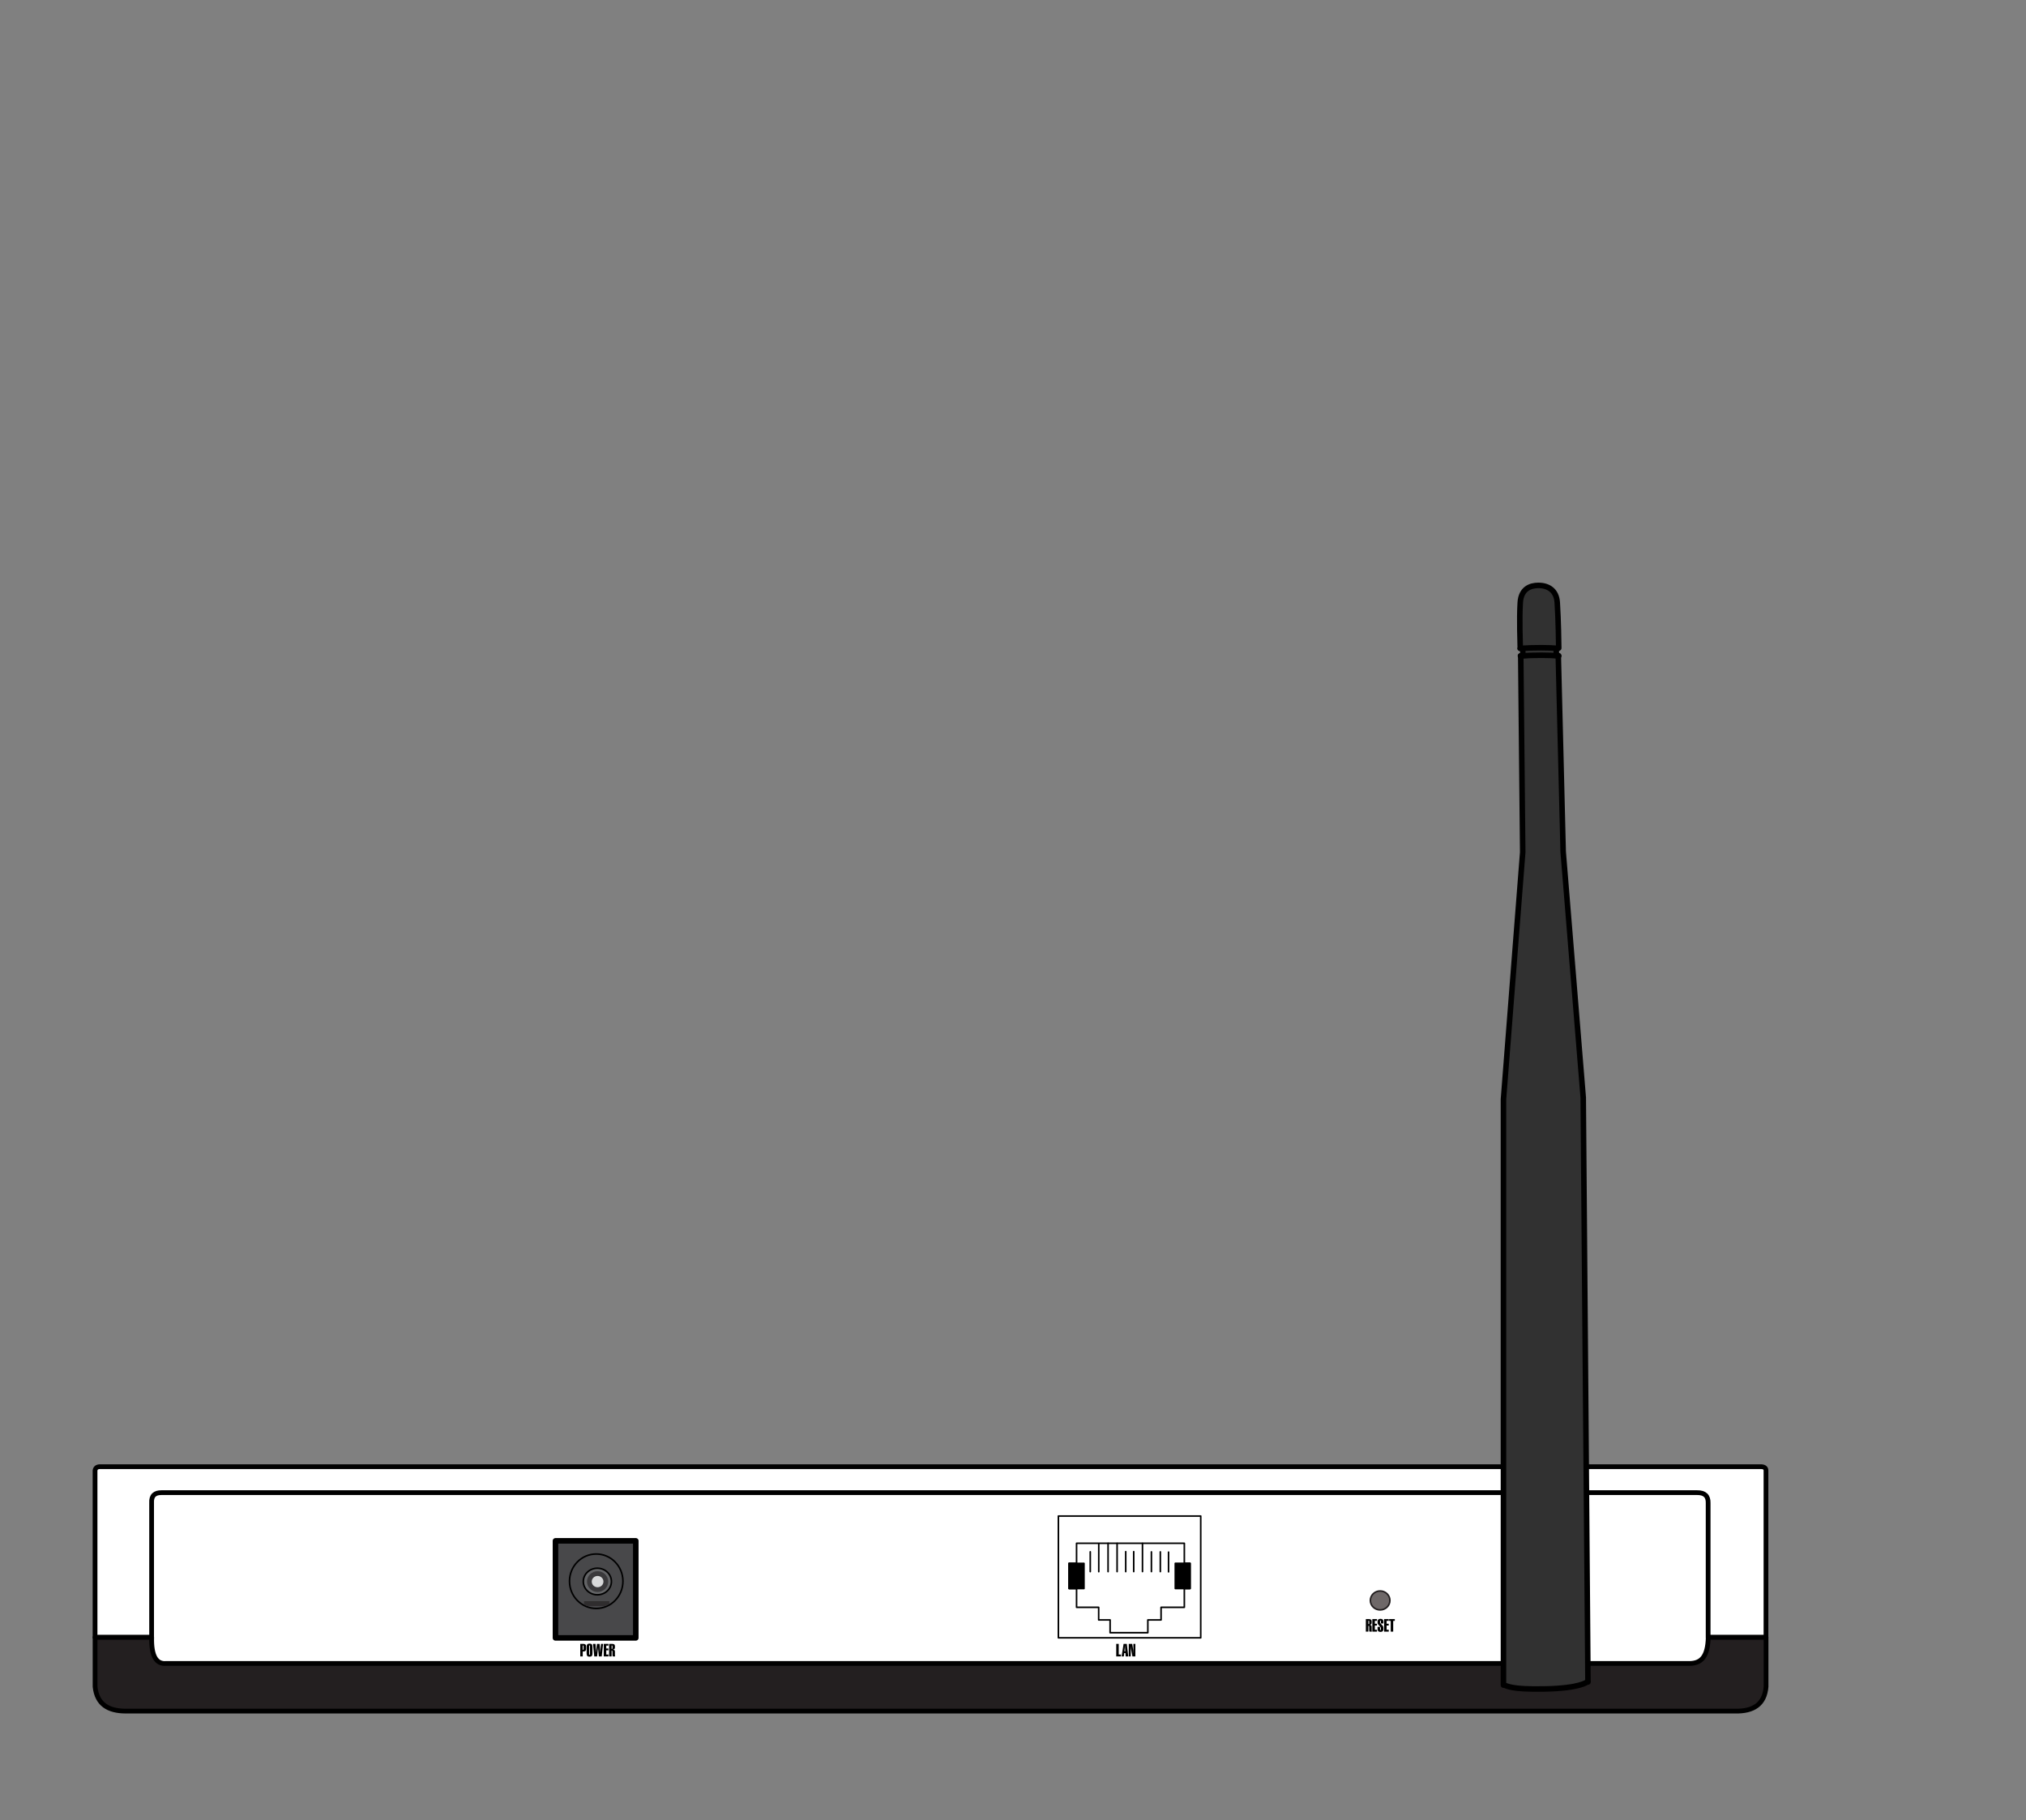 <?xml version="1.0" standalone="no"?>
<!DOCTYPE svg PUBLIC "-//W3C//DTD SVG 1.1//EN" "http://www.w3.org/Graphics/SVG/1.1/DTD/svg11.dtd">
<svg width="100%" height="100%" viewBox="0 0 1280 1150" version="1.1" xmlns="http://www.w3.org/2000/svg" xmlns:xlink="http://www.w3.org/1999/xlink" xml:space="preserve" style="fill-rule:evenodd;clip-rule:evenodd;stroke-linecap:round;stroke-linejoin:round;stroke-miterlimit:1.414;">
    <rect x="0" y="0" width="1280" height="1150" fill="#808080" stroke="none"/>
    <g id="Hülle2">
        <rect x="82.233" y="938.412" width="1006.62" height="117.087" style="fill:white;"/>
        <path d="M60.052,929.086C60.285,927.454 61.416,926.719 63.245,926.707L1112.17,926.707C1114.58,926.668 1115.69,927.511 1115.72,929.086L1115.72,1034.54L1079.18,1034.54L1079.18,949.632C1079.29,945.356 1077.12,943.066 1072.25,943.117L101.964,943.117C97.941,943.104 95.513,944.865 95.789,949.632L95.789,1034.54L60.052,1034.54L60.052,929.086Z" style="fill:white;stroke-width:3px;stroke:black;"/>
        <g transform="matrix(1,0,0,1,0.035,-0.775)">
            <path d="M95.789,1035.33C95.506,1047.19 98.718,1052.29 104.825,1051.81L1067.85,1051.81C1074.74,1051.54 1078.87,1047.68 1079.21,1035.33L1115.73,1035.33L1115.73,1066.54C1114.84,1077.59 1107.79,1082.23 1095.99,1081.92L79.111,1081.92C68.395,1081.82 61.217,1077.64 60.032,1066.54L60.032,1035.33L95.789,1035.33Z" style="fill:rgb(35,31,32);stroke-width:3px;stroke:black;"/>
        </g>
    </g>
    <g id="Lan1" transform="matrix(-1,3.21625e-16,-3.21625e-16,-1,1188.73,1993.37)">
        <path d="M463.538,961.757L487.377,961.757L487.377,969.841L494.601,969.841L494.601,977.802L508.571,977.802L508.571,989.68L513.332,989.68L513.332,1005.6L508.571,1005.6L508.571,1018.27L440.482,1018.27L440.482,1005.6L437.015,1005.6L437.015,989.68L440.482,989.68L440.482,977.802L455.182,977.802L455.182,969.841L463.538,969.841L463.538,961.757" style="fill:none;stroke-width:1px;stroke:black;"/>
        <rect x="436.816" y="989.68" width="9.385" height="15.92" style="fill:black;stroke-width:1px;stroke:black;"/>
        <g transform="matrix(1,0,0,1,67.067,-0.024)">
            <rect x="436.816" y="989.68" width="9.385" height="15.92" style="fill:black;stroke-width:1px;stroke:black;"/>
        </g>
        <path d="M450.462,1000.22L450.462,1012.69" style="fill:none;stroke-width:1px;stroke:black;"/>
        <g transform="matrix(1,0,0,1,5.188,0.143)">
            <path d="M450.462,1000.22L450.462,1012.69" style="fill:none;stroke-width:1px;stroke:black;"/>
        </g>
        <g transform="matrix(1,0,0,1,10.822,0.143)">
            <path d="M450.462,1000.22L450.462,1012.69" style="fill:none;stroke-width:1px;stroke:black;"/>
        </g>
        <g transform="matrix(1,0,0,1,22.004,0.292)">
            <path d="M450.462,1000.07L450.462,1012.69" style="fill:none;stroke-width:1px;stroke:black;"/>
        </g>
        <g transform="matrix(1,0,0,1,27.05,0.292)">
            <path d="M450.462,1000.05L450.462,1012.69" style="fill:none;stroke-width:1px;stroke:black;"/>
        </g>
        <g transform="matrix(1,0,0,1,49.451,0.193)">
            <path d="M450.462,1000.16L450.462,1012.69" style="fill:none;stroke-width:1px;stroke:black;"/>
        </g>
        <path d="M466.922,1000.38L466.922,1018.21" style="fill:none;stroke-width:1px;stroke:black;"/>
        <g transform="matrix(1,0,0,1,16.04,-0.056)">
            <path d="M466.922,1000.41L466.922,1018.27" style="fill:none;stroke-width:1px;stroke:black;"/>
        </g>
        <g transform="matrix(1,0,0,1,21.744,-0.155)">
            <path d="M466.922,1000.5L466.922,1018.4" style="fill:none;stroke-width:1px;stroke:black;"/>
        </g>
        <g transform="matrix(1,0,0,1,27.626,-0.353)">
            <path d="M466.922,1000.67L466.922,1018.4" style="fill:none;stroke-width:1px;stroke:black;"/>
        </g>
        <path d="M430.126,958.534L520.049,958.534L520.049,1035.48L430.126,1035.48L430.126,958.534" style="fill:none;stroke-width:1px;stroke:black;"/>
    </g>
    <g id="Beschriftung" transform="matrix(1,0,0,1,-61.619,-1.64)">
        <g transform="matrix(1,0,0,1,15.079,1.56)">
            <path d="M415.243,1042.05L415.243,1040.21C415.243,1040.03 415.212,1039.91 415.149,1039.85C415.086,1039.79 414.964,1039.76 414.781,1039.76L414.717,1039.76L414.717,1042.49L414.813,1042.49C414.978,1042.49 415.091,1042.45 415.152,1042.39C415.213,1042.32 415.243,1042.21 415.243,1042.05ZM413.132,1046.67L413.132,1038.75L414.98,1038.75C415.614,1038.75 416.078,1038.87 416.374,1039.1C416.669,1039.33 416.817,1039.69 416.817,1040.19L416.817,1041.88C416.817,1042.49 416.671,1042.93 416.379,1043.19C416.087,1043.45 415.596,1043.59 414.905,1043.59L414.717,1043.59L414.717,1046.67L413.132,1046.67Z" style="fill:black;fill-rule:nonzero;"/>
            <path d="M417.161,1040.63C417.161,1039.89 417.304,1039.36 417.59,1039.05C417.877,1038.74 418.349,1038.58 419.008,1038.58C419.667,1038.58 420.14,1038.74 420.426,1039.05C420.713,1039.36 420.856,1039.88 420.856,1040.63L420.856,1044.81C420.856,1045.55 420.714,1046.07 420.429,1046.38C420.144,1046.7 419.671,1046.85 419.008,1046.85C418.346,1046.85 417.872,1046.7 417.588,1046.38C417.303,1046.07 417.161,1045.55 417.161,1044.81L417.161,1040.63ZM418.745,1040.1L418.745,1045.27C418.745,1045.41 418.766,1045.51 418.807,1045.57C418.848,1045.62 418.915,1045.65 419.008,1045.65C419.108,1045.65 419.179,1045.62 419.22,1045.56C419.262,1045.5 419.282,1045.4 419.282,1045.27L419.282,1040.1C419.282,1039.95 419.262,1039.86 419.22,1039.8C419.179,1039.74 419.108,1039.71 419.008,1039.71C418.915,1039.71 418.848,1039.74 418.807,1039.81C418.766,1039.87 418.745,1039.96 418.745,1040.1Z" style="fill:black;fill-rule:nonzero;"/>
            <path d="M421.989,1046.67L421.2,1038.75L422.789,1038.75L422.977,1041.78C422.995,1042.04 423.011,1042.33 423.023,1042.65C423.036,1042.97 423.051,1043.42 423.069,1044.02L423.122,1044.02C423.148,1043.67 423.173,1043.34 423.2,1043.03C423.227,1042.71 423.253,1042.45 423.278,1042.24L423.692,1038.75L425.368,1038.75L425.695,1042.49C425.699,1042.55 425.715,1042.76 425.744,1043.11C425.772,1043.45 425.797,1043.76 425.819,1044.02L425.872,1044.02C425.887,1043.58 425.904,1043.18 425.923,1042.81C425.943,1042.43 425.966,1042.08 425.991,1041.73L426.238,1038.75L427.564,1038.75L426.71,1046.67L424.884,1046.67L424.487,1042.43C424.472,1042.28 424.459,1042.1 424.446,1041.9C424.434,1041.7 424.422,1041.45 424.412,1041.13L424.352,1041.13L423.794,1046.67L421.989,1046.67Z" style="fill:black;fill-rule:nonzero;"/>
            <path d="M427.983,1046.67L427.983,1038.75L430.932,1038.75L430.932,1039.85L429.568,1039.85L429.568,1041.68L430.9,1041.68L430.9,1042.82L429.568,1042.82L429.568,1045.48L430.932,1045.48L430.932,1046.67L427.983,1046.67Z" style="fill:black;fill-rule:nonzero;"/>
            <path d="M433.473,1041.47L433.473,1040.21C433.473,1040.03 433.438,1039.91 433.368,1039.85C433.298,1039.79 433.157,1039.76 432.946,1039.76L432.946,1041.92L433.032,1041.92C433.197,1041.92 433.311,1041.89 433.376,1041.82C433.44,1041.76 433.473,1041.64 433.473,1041.47ZM431.362,1046.67L431.362,1038.75L433.209,1038.75C433.854,1038.75 434.321,1038.87 434.611,1039.09C434.901,1039.32 435.046,1039.68 435.046,1040.19L435.046,1041.02C435.046,1041.43 434.944,1041.75 434.74,1041.97C434.536,1042.2 434.232,1042.32 433.827,1042.34L433.827,1042.38C434.278,1042.41 434.594,1042.52 434.775,1042.72C434.956,1042.91 435.046,1043.25 435.046,1043.71L435.046,1045.73C435.046,1045.89 435.059,1046.05 435.084,1046.21C435.109,1046.38 435.145,1046.53 435.191,1046.67L433.628,1046.67C433.578,1046.54 433.54,1046.39 433.513,1046.22C433.486,1046.05 433.473,1045.88 433.473,1045.69L433.473,1045.4L433.473,1043.67C433.473,1043.45 433.43,1043.28 433.346,1043.17C433.262,1043.06 433.136,1043 432.968,1043L432.946,1043L432.946,1046.67L431.362,1046.67Z" style="fill:black;fill-rule:nonzero;"/>
            <path d="M751.758,1046.67L751.758,1038.75L753.342,1038.75L753.342,1045.48L754.706,1045.48L754.706,1046.67L751.758,1046.67Z" style="fill:black;fill-rule:nonzero;"/>
            <path d="M755.142,1046.67L756.409,1038.75L758.434,1038.75L759.369,1046.67L757.73,1046.67L757.575,1044.56L756.79,1044.56L756.586,1046.67L755.142,1046.67ZM756.914,1043.4L757.499,1043.4L757.322,1040.98C757.311,1040.85 757.302,1040.6 757.295,1040.25C757.292,1040.09 757.29,1039.97 757.29,1039.88L757.231,1039.88C757.217,1040.19 757.204,1040.43 757.193,1040.61C757.183,1040.79 757.174,1040.91 757.166,1040.97L756.914,1043.4Z" style="fill:black;fill-rule:nonzero;"/>
            <path d="M759.675,1046.67L759.675,1038.75L761.845,1038.75L762.403,1042.11C762.453,1042.41 762.496,1042.75 762.532,1043.12C762.568,1043.49 762.598,1043.92 762.623,1044.4L762.688,1044.4C762.663,1043.84 762.644,1043.35 762.632,1042.93C762.619,1042.52 762.613,1042.22 762.613,1042.03L762.602,1038.75L763.843,1038.75L763.843,1046.67L761.984,1046.67L761.173,1042.37C761.141,1042.2 761.101,1041.95 761.052,1041.61C761.004,1041.27 760.955,1040.9 760.905,1040.49L760.862,1040.49C760.883,1040.82 760.9,1041.11 760.913,1041.36C760.925,1041.6 760.932,1041.81 760.932,1041.96L760.932,1046.67L759.675,1046.67Z" style="fill:black;fill-rule:nonzero;"/>
        </g>
        <g id="WPS wifi" transform="matrix(1,0,0,1,513.495,-14.097)">
            <path d="M413.154,1041.47L413.154,1040.21C413.154,1040.03 413.119,1039.91 413.049,1039.85C412.979,1039.79 412.839,1039.76 412.627,1039.76L412.627,1041.92L412.713,1041.92C412.878,1041.92 412.993,1041.89 413.057,1041.82C413.121,1041.76 413.154,1041.64 413.154,1041.47ZM411.043,1046.67L411.043,1038.75L412.891,1038.75C413.535,1038.75 414.002,1038.87 414.292,1039.09C414.582,1039.32 414.727,1039.68 414.727,1040.19L414.727,1041.02C414.727,1041.43 414.625,1041.75 414.421,1041.97C414.217,1042.2 413.913,1042.32 413.508,1042.34L413.508,1042.38C413.959,1042.41 414.275,1042.52 414.456,1042.72C414.637,1042.91 414.727,1043.25 414.727,1043.71L414.727,1045.73C414.727,1045.89 414.74,1046.05 414.765,1046.21C414.79,1046.38 414.826,1046.53 414.872,1046.67L413.309,1046.67C413.259,1046.54 413.221,1046.39 413.194,1046.22C413.167,1046.05 413.154,1045.88 413.154,1045.69L413.154,1045.4L413.154,1043.67C413.154,1043.45 413.112,1043.28 413.027,1043.17C412.943,1043.06 412.817,1043 412.649,1043L412.627,1043L412.627,1046.67L411.043,1046.67Z" style="fill:black;fill-rule:nonzero;"/>
            <path d="M415.146,1046.67L415.146,1038.75L418.095,1038.75L418.095,1039.85L416.731,1039.85L416.731,1041.68L418.063,1041.68L418.063,1042.82L416.731,1042.82L416.731,1045.48L418.095,1045.48L418.095,1046.67L415.146,1046.67Z" style="fill:black;fill-rule:nonzero;"/>
            <path d="M418.45,1040.17C418.45,1039.67 418.612,1039.28 418.936,1039C419.26,1038.72 419.714,1038.58 420.297,1038.58C420.885,1038.58 421.337,1038.72 421.656,1039C421.975,1039.28 422.134,1039.68 422.134,1040.21L422.134,1041.5L420.56,1041.5L420.56,1040.1C420.56,1039.95 420.541,1039.85 420.501,1039.8C420.462,1039.74 420.394,1039.71 420.297,1039.71C420.197,1039.71 420.126,1039.74 420.085,1039.8C420.044,1039.86 420.023,1039.96 420.023,1040.1L420.023,1040.8C420.023,1040.92 420.039,1041.02 420.069,1041.11C420.099,1041.19 420.149,1041.28 420.217,1041.36L421.737,1043.03C421.88,1043.19 421.982,1043.35 422.043,1043.52C422.104,1043.69 422.134,1043.97 422.134,1044.34L422.134,1045.27C422.134,1045.78 421.974,1046.17 421.653,1046.44C421.333,1046.71 420.877,1046.85 420.287,1046.85C419.681,1046.85 419.224,1046.71 418.914,1046.42C418.604,1046.14 418.45,1045.71 418.45,1045.15L418.45,1043.67L420.023,1043.67L420.023,1045.27C420.023,1045.4 420.044,1045.5 420.085,1045.56C420.126,1045.62 420.197,1045.65 420.297,1045.65C420.39,1045.65 420.458,1045.62 420.499,1045.57C420.54,1045.51 420.56,1045.41 420.56,1045.27L420.56,1044.43C420.56,1044.32 420.54,1044.21 420.499,1044.11C420.458,1044.01 420.387,1043.9 420.287,1043.79L418.858,1042.17C418.711,1042.01 418.606,1041.84 418.544,1041.68C418.481,1041.51 418.45,1041.29 418.45,1041.01L418.45,1040.89L418.45,1040.17Z" style="fill:black;fill-rule:nonzero;"/>
            <path d="M422.575,1046.67L422.575,1038.75L425.523,1038.75L425.523,1039.85L424.159,1039.85L424.159,1041.68L425.491,1041.68L425.491,1042.82L424.159,1042.82L424.159,1045.48L425.523,1045.48L425.523,1046.67L422.575,1046.67Z" style="fill:black;fill-rule:nonzero;"/>
            <path d="M426.759,1046.67L426.759,1039.88L425.744,1039.88L425.744,1038.75L429.353,1038.75L429.353,1039.88L428.327,1039.88L428.327,1046.67L426.759,1046.67Z" style="fill:black;fill-rule:nonzero;"/>
        </g>
    </g>
    <g id="Power" transform="matrix(1,0,0,1,-9.588,0.548)">
        <rect x="360.529" y="973.018" width="50.745" height="61.322" style="fill:rgb(72,72,74);stroke-width:3.5px;stroke:black;"/>
        <g transform="matrix(1,0,0,1,-0.754,0.503)">
            <ellipse cx="387.025" cy="998.035" rx="16.88" ry="17.207" style="fill:rgb(72,72,74);stroke-width:1px;stroke:black;"/>
        </g>
        <ellipse cx="386.992" cy="998.717" rx="8.879" ry="8.391" style="fill:rgb(99,100,102);stroke-width:1px;stroke:black;"/>
        <g transform="matrix(1,0,0,1,-0.111,-0.214)">
            <ellipse cx="387.249" cy="998.987" rx="5.203" ry="5.065" style="fill:rgb(216,217,218);stroke-width:3px;stroke:rgb(58,57,59);"/>
        </g>
        <path d="M378.699,1011.21L394.491,1011.21L394.491,1012.99L392.11,1014.15L380.447,1014.15L378.699,1013.38L378.699,1011.21Z" style="fill:rgb(47,45,46);stroke-width:0.1px;stroke:rgb(35,31,32);"/>
    </g>
    <g id="reset loch" transform="matrix(0.565,0,0,0.565,373.556,438.475)">
        <ellipse cx="882.113" cy="1013.72" rx="10.926" ry="10.594" style="fill:rgb(110,104,104);stroke-width:1.77px;stroke:rgb(35,31,32);"/>
    </g>
    <g id="antenne rechts" transform="matrix(0.702,0,0,0.702,274.05,331.346)">
        <g transform="matrix(1,0,0,1,-4.487,-6.61)">
            <path d="M1016.53,124.619L1020.93,301.171L1038.98,522.435L1043.24,1048.51L1043.34,1047.87C1042.55,1048.66 1036.04,1054.15 1004.23,1054.77C972.911,1055.37 970.935,1051.94 967.466,1051.24L967.191,1051.3L967.191,524.062L984.513,301.705L982.747,124.897C994.27,123.665 1005.51,123.655 1016.53,124.619Z" style="fill:rgb(49,49,49);stroke-width:4.98px;stroke:black;"/>
        </g>
        <g transform="matrix(1,0,0,1,-4.626,-6.357)">
            <path d="M984.703,117.906L984.703,124.656L982.618,124.676C996.416,123.902 1007.78,123.949 1017.13,124.676L1014.86,123.88L1014.86,118.475L1016.74,117.906C1007.39,117.18 996.023,117.133 982.225,117.906L982.438,117.653C982.428,113.255 981.481,92.528 982.438,76.704C983.201,64.092 991.781,61.281 998.604,61.255C1007.64,61.221 1015.03,65.675 1015.74,76.704C1016.77,92.72 1017.06,113.91 1017.08,117.653" style="fill:rgb(49,49,49);stroke-width:4.98px;stroke:black;"/>
        </g>
    </g>
</svg>
